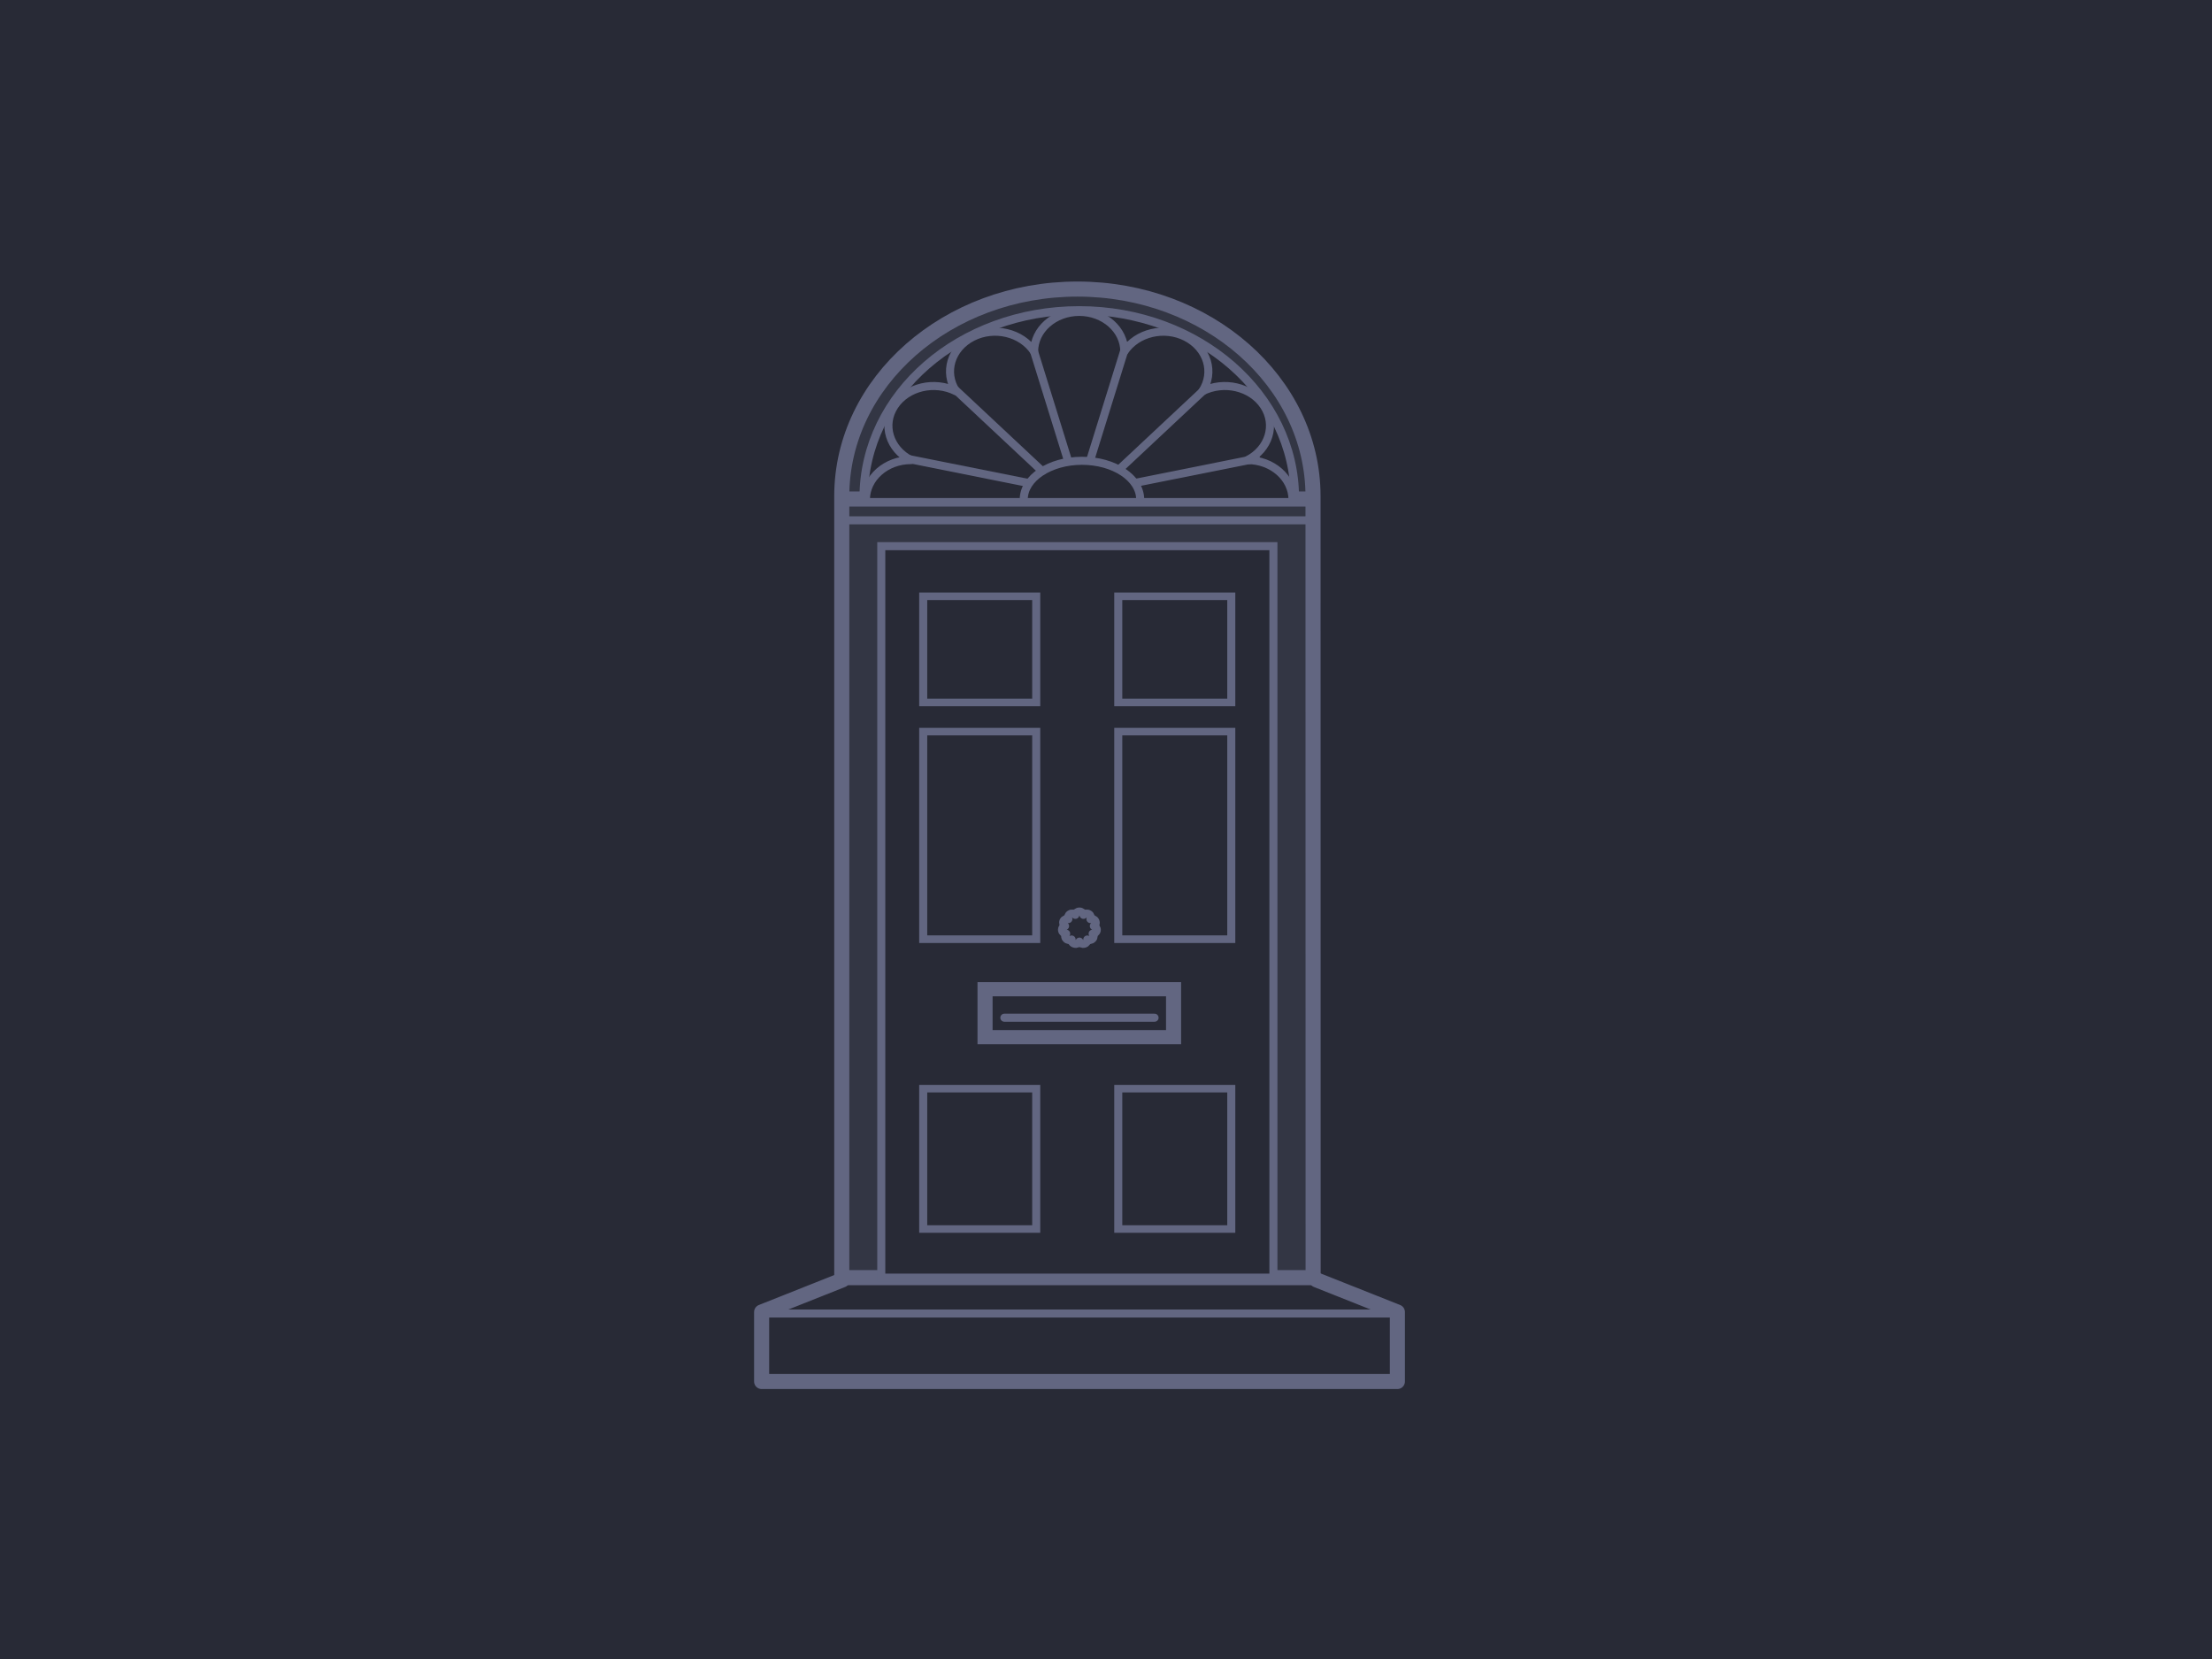 <?xml version="1.0" encoding="UTF-8"?>
<!DOCTYPE svg PUBLIC "-//W3C//DTD SVG 1.1//EN" "http://www.w3.org/Graphics/SVG/1.1/DTD/svg11.dtd">
<svg version="1.1" xmlns="http://www.w3.org/2000/svg" xmlns:xlink="http://www.w3.org/1999/xlink" width="220" height="165"  xml:space="preserve" id="pictoDelivery">
    <!-- Generated by PaintCode - http://www.paintcodeapp.com -->
    <rect id="pictoDelivery-rectangle" stroke="none" fill="rgb(40, 42, 54)" x="0" y="0" width="220" height="165" />
    <path id="pictoDelivery-bezier" stroke="rgb(98, 102, 129)" stroke-width="1.5" stroke-linecap="round" stroke-linejoin="round" stroke-miterlimit="10" fill="rgb(98, 102, 129)" fill-opacity="0.2" d="M 130.6,127.07 L 83.72,127.07 C 83.72,127.07 83.72,60.72 83.72,49.35 83.72,37.98 94.22,28.75 107.16,28.75 120.09,28.75 130.59,37.98 130.59,49.35 130.59,60.72 130.6,127.07 130.6,127.07 Z M 130.6,127.07" />
    <rect id="pictoDelivery-rectangle2" stroke="rgb(98, 102, 129)" stroke-width="0.8" stroke-miterlimit="10" fill="rgb(40, 42, 54)" x="87.65" y="54.32" width="39" height="72.75" />
    <path id="pictoDelivery-bezier2" stroke="rgb(98, 102, 129)" stroke-width="1.5" stroke-linecap="round" stroke-linejoin="round" stroke-miterlimit="10" fill="none" d="M 83.96,49.63 L 130.09,49.63" />
    <path id="pictoDelivery-bezier3" stroke="rgb(98, 102, 129)" stroke-width="0.8" stroke-linecap="round" stroke-linejoin="round" stroke-miterlimit="10" fill="none" d="M 83.98,51.75 L 130.66,51.75" />
    <path id="pictoDelivery-bezier4" fill-rule="evenodd" stroke="none" fill="rgb(98, 102, 129)" d="M 97.22,103.86 L 117.47,103.86 117.47,97.68 97.22,97.68 97.22,103.86 Z M 98.72,102.45 L 115.97,102.45 115.97,99.09 98.72,99.09 98.72,102.45 Z M 98.72,102.45" />
    <path id="pictoDelivery-bezier5" stroke="rgb(98, 102, 129)" stroke-width="0.8" stroke-linecap="round" stroke-linejoin="round" stroke-miterlimit="10" fill="none" d="M 99.89,101.22 L 114.83,101.22" />
    <path id="pictoDelivery-bezier6" stroke="rgb(98, 102, 129)" stroke-width="0.8" stroke-linecap="round" stroke-linejoin="round" stroke-miterlimit="10" fill="none" d="M 106.95,90.99 C 106.97,90.81 107.14,90.66 107.36,90.66 107.57,90.66 107.74,90.81 107.76,90.99 107.89,90.85 108.12,90.81 108.3,90.92 108.48,91.03 108.54,91.24 108.45,91.41 108.64,91.35 108.85,91.43 108.94,91.61 109.03,91.8 108.96,92.01 108.79,92.1 108.98,92.15 109.11,92.33 109.08,92.53 109.05,92.72 108.87,92.87 108.67,92.86 108.81,92.99 108.81,93.21 108.67,93.36 108.53,93.51 108.3,93.54 108.14,93.44 108.17,93.62 108.05,93.81 107.85,93.86 107.64,93.92 107.43,93.82 107.36,93.65 107.28,93.82 107.07,93.92 106.87,93.86 106.66,93.81 106.54,93.62 106.58,93.44 106.41,93.54 106.18,93.51 106.04,93.36 105.9,93.21 105.91,92.99 106.04,92.86 105.85,92.87 105.66,92.72 105.63,92.53 105.6,92.33 105.73,92.15 105.93,92.1 105.76,92.01 105.69,91.8 105.77,91.61 105.86,91.43 106.08,91.35 106.26,91.41 106.18,91.24 106.24,91.03 106.42,90.92 106.59,90.81 106.83,90.85 106.95,90.99 Z M 106.95,90.99" />
    <path id="pictoDelivery-bezier7" stroke="rgb(98, 102, 129)" stroke-width="0.84" stroke-linecap="round" stroke-linejoin="round" stroke-miterlimit="10" fill="rgb(40, 42, 54)" d="M 85.9,49.53 C 85.9,39.16 95.47,30.87 107.34,30.87 119.22,30.87 128.78,39.26 128.78,49.53" />
    <path id="pictoDelivery-bezier8" stroke="rgb(98, 102, 129)" stroke-width="0.8" stroke-linecap="round" stroke-linejoin="round" stroke-miterlimit="10" fill="none" d="M 86.12,49.71 C 86.12,47.53 88.13,45.76 90.6,45.76 88.46,44.67 87.72,42.25 88.96,40.37 90.2,38.48 92.94,37.83 95.09,38.92 93.85,37.03 94.58,34.62 96.73,33.52 98.87,32.43 101.61,33.08 102.85,34.97 102.85,32.79 104.86,31.02 107.34,31.02 109.81,31.02 111.82,32.79 111.82,34.97 113.06,33.08 115.8,32.43 117.94,33.52 120.09,34.62 120.82,37.03 119.58,38.92 121.73,37.83 124.47,38.48 125.71,40.37 126.95,42.25 126.21,44.67 124.07,45.76 126.54,45.76 128.55,47.53 128.55,49.71" />
    <path id="pictoDelivery-bezier9" stroke="rgb(98, 102, 129)" stroke-width="0.8" stroke-linecap="round" stroke-linejoin="round" stroke-miterlimit="10" fill="none" d="M 102.73,34.58 L 106.23,45.85" />
    <path id="pictoDelivery-bezier10" stroke="rgb(98, 102, 129)" stroke-width="0.8" stroke-linecap="round" stroke-linejoin="round" stroke-miterlimit="10" fill="none" d="M 111.97,34.37 L 108.47,45.64" />
    <path id="pictoDelivery-bezier11" stroke="rgb(98, 102, 129)" stroke-width="0.8" stroke-linecap="round" stroke-linejoin="round" stroke-miterlimit="10" fill="none" d="M 120.01,38.54 L 111.36,46.64" />
    <path id="pictoDelivery-bezier12" stroke="rgb(98, 102, 129)" stroke-width="0.8" stroke-linecap="round" stroke-linejoin="round" stroke-miterlimit="10" fill="none" d="M 124.92,45.62 L 112.93,48.02" />
    <path id="pictoDelivery-bezier13" stroke="rgb(98, 102, 129)" stroke-width="1.5" stroke-linecap="round" stroke-linejoin="round" stroke-miterlimit="10" fill="none" d="M 83.78,127.3 L 75.75,130.49 75.75,137.4 138.98,137.4 138.98,130.49 130.95,127.3" />
    <path id="pictoDelivery-bezier14" stroke="rgb(98, 102, 129)" stroke-width="0.8" stroke-linecap="round" stroke-linejoin="round" stroke-miterlimit="10" fill="none" d="M 76.18,130.64 L 138.98,130.64" />
    <path id="pictoDelivery-bezier15" stroke="rgb(98, 102, 129)" stroke-width="0.8" stroke-linecap="round" stroke-linejoin="round" stroke-miterlimit="10" fill="none" d="M 95,38.75 L 103.65,46.85" />
    <path id="pictoDelivery-bezier16" stroke="rgb(98, 102, 129)" stroke-width="0.8" stroke-linecap="round" stroke-linejoin="round" stroke-miterlimit="10" fill="none" d="M 90.25,45.63 L 102.25,48.03" />
    <path id="pictoDelivery-bezier17" stroke="rgb(98, 102, 129)" stroke-width="0.8" stroke-linecap="round" stroke-linejoin="round" stroke-miterlimit="10" fill="none" d="M 101.82,49.67 C 101.82,47.55 104.42,45.83 107.61,45.83 110.81,45.83 113.4,47.55 113.4,49.67" />
    <path id="pictoDelivery-bezier18" fill-rule="evenodd" stroke="none" fill="rgb(98, 102, 129)" d="M 91.42,70.24 L 103.46,70.24 103.46,58.93 91.42,58.93 91.42,70.24 Z M 92.22,69.49 L 102.66,69.49 102.66,59.68 92.22,59.68 92.22,69.49 Z M 92.22,69.49" />
    <path id="pictoDelivery-bezier19" fill-rule="evenodd" stroke="none" fill="rgb(98, 102, 129)" d="M 91.42,122.61 L 103.46,122.61 103.46,107.9 91.42,107.9 91.42,122.61 Z M 92.22,121.86 L 102.66,121.86 102.66,108.65 92.22,108.65 92.22,121.86 Z M 92.22,121.86" />
    <path id="pictoDelivery-bezier20" fill-rule="evenodd" stroke="none" fill="rgb(98, 102, 129)" d="M 110.82,70.24 L 122.86,70.24 122.86,58.93 110.82,58.93 110.82,70.24 Z M 111.62,69.49 L 122.06,69.49 122.06,59.68 111.62,59.68 111.62,69.49 Z M 111.62,69.49" />
    <path id="pictoDelivery-bezier21" fill-rule="evenodd" stroke="none" fill="rgb(98, 102, 129)" d="M 110.82,122.61 L 122.86,122.61 122.86,107.9 110.82,107.9 110.82,122.61 Z M 111.62,121.86 L 122.06,121.86 122.06,108.65 111.62,108.65 111.62,121.86 Z M 111.62,121.86" />
    <path id="pictoDelivery-bezier22" fill-rule="evenodd" stroke="none" fill="rgb(98, 102, 129)" d="M 91.42,93.79 L 103.46,93.79 103.46,72.39 91.42,72.39 91.42,93.79 Z M 92.22,93.03 L 102.66,93.03 102.66,73.14 92.22,73.14 92.22,93.03 Z M 92.22,93.03" />
    <path id="pictoDelivery-bezier23" fill-rule="evenodd" stroke="none" fill="rgb(98, 102, 129)" d="M 110.82,93.79 L 122.86,93.79 122.86,72.39 110.82,72.39 110.82,93.79 Z M 111.62,93.03 L 122.06,93.03 122.06,73.14 111.62,73.14 111.62,93.03 Z M 111.62,93.03" />
</svg>
